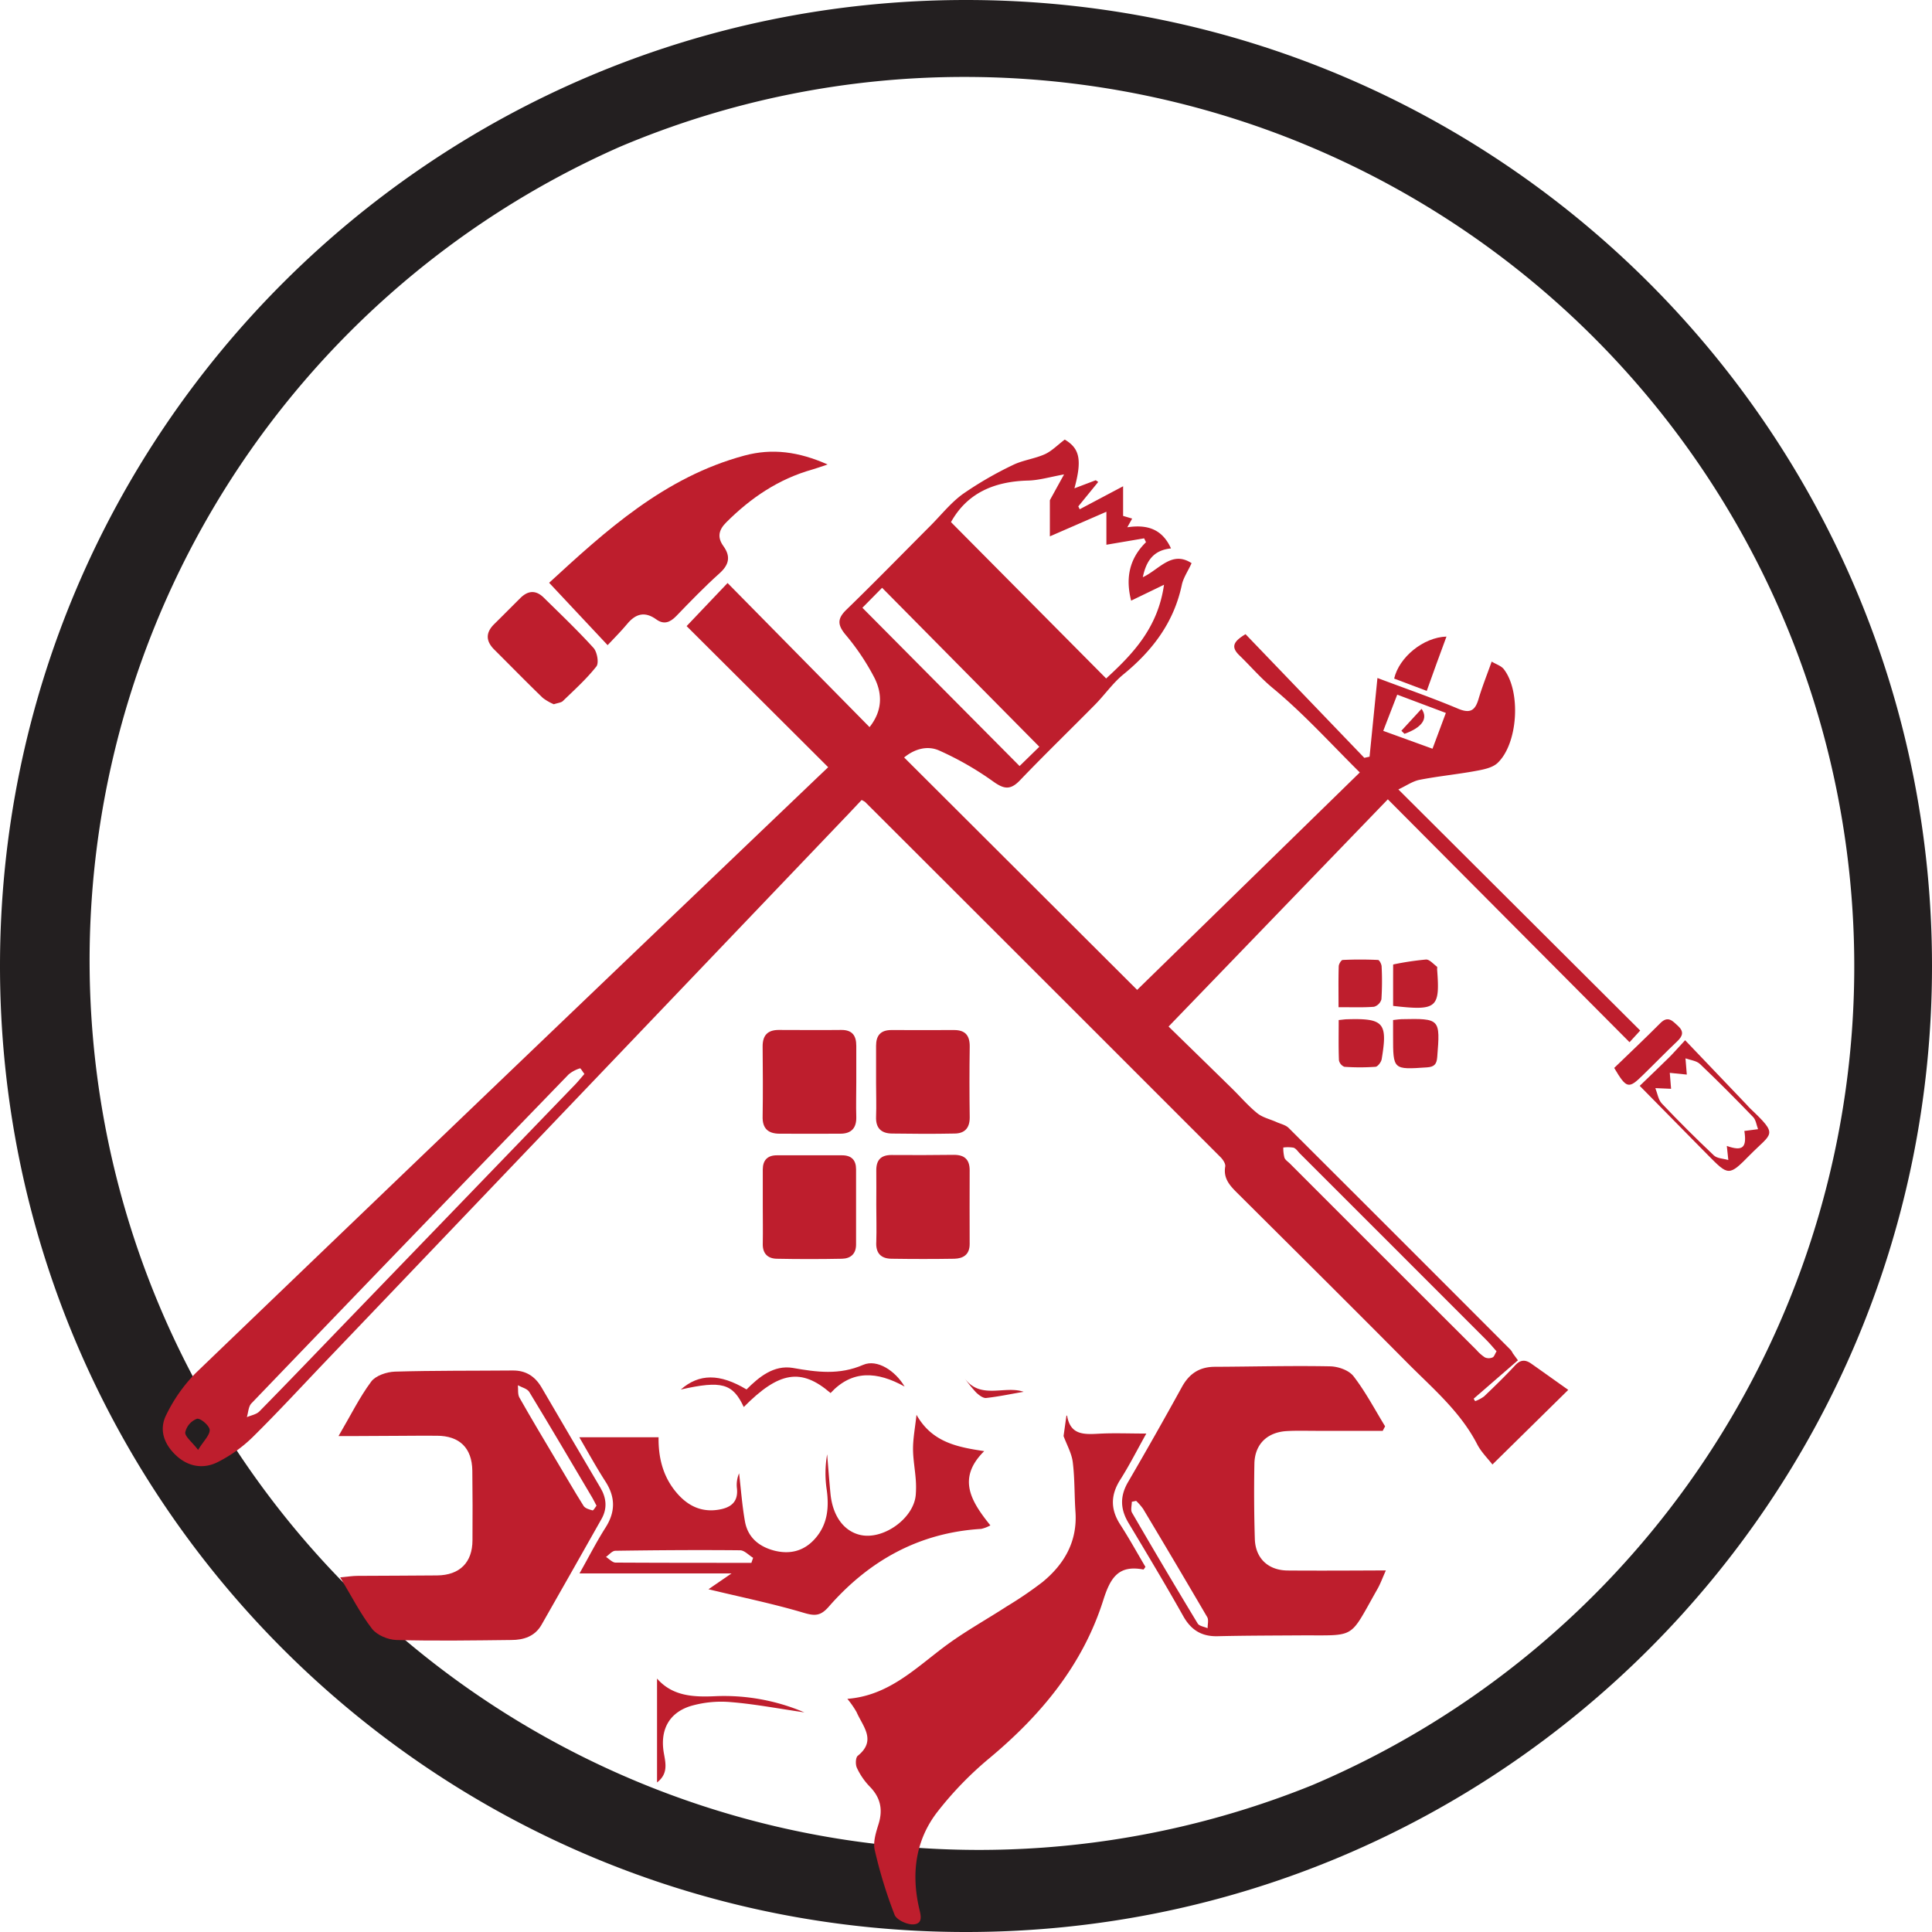 <svg id="Layer_1" data-name="Layer 1" xmlns="http://www.w3.org/2000/svg" viewBox="0 0 627.76 627.76"><defs><style>.cls-1{fill:#231f20;}.cls-2{fill:#be1e2d;}</style></defs><path class="cls-1" d="M313.88,25A289,289,0,0,1,426.32,580.07,289,289,0,0,1,201.44,47.69,287,287,0,0,1,313.88,25m0-25C140.53,0,0,140.53,0,313.88S140.53,627.76,313.88,627.76,627.76,487.23,627.76,313.88,487.23,0,313.88,0Z"/><path class="cls-2" d="M492.33,443.62c-3.23,3.5-6.66,6.81-10.11,10.11a11.79,11.79,0,0,1-2.9,1.54c-.17-.26-.33-.53-.49-.79L493.22,442l-1.67-2.28a5.77,5.77,0,0,0-.71-1.12q-36-36.08-72.11-72.09c-1-1-2.66-1.32-4-1.94-2.08-.93-4.48-1.46-6.19-2.84-3-2.41-5.49-5.37-8.24-8.06-6.77-6.64-13.56-13.25-20.6-20.12l71.25-73.83,78.53,78.92,3.47-3.79-78.58-78.34c2.55-1.19,4.63-2.68,6.92-3.13,6-1.17,12.11-1.76,18.12-2.86,2.49-.45,5.44-1,7.15-2.57,6.71-6.28,7.71-23.29,2.06-30.53-.83-1.07-2.41-1.54-3.93-2.45-1.57,4.41-3.11,8.24-4.28,12.19-1.12,3.78-2.77,4.75-6.69,3.09-8.29-3.49-16.82-6.44-26.15-9.95-.89,8.92-1.73,17.24-2.56,25.57l-1.71.37-38.59-40.18c-3.7,2.25-5,4-2,6.88,3.62,3.5,6.81,7.29,10.81,10.6,10,8.26,18.79,18,28.32,27.45l-72.35,70.65-75.71-75.52c3.3-2.71,7.49-4,11.4-2.25a100.56,100.56,0,0,1,17.37,9.94c3.56,2.57,5.68,3.08,8.89-.29,8-8.35,16.27-16.35,24.37-24.56,3.15-3.2,5.76-7,9.2-9.82,9.47-7.74,16.42-16.9,19-29.1.5-2.34,2-4.46,3.17-7.05-6.45-4.23-10.48,2.08-15.85,4.56,1.11-5.3,3.46-8.79,9.16-9.35-2.86-6.31-7.7-7.85-14.2-6.87l1.58-2.83-2.94-.87V158l-14.1,7.47-.46-.94,6.47-7.93-.8-.56-6.93,2.63c2.58-9.41,1.63-13-3.14-15.84-2.35,1.77-4.21,3.73-6.48,4.76-3.34,1.5-7.18,1.92-10.44,3.54a116.73,116.73,0,0,0-16.16,9.36c-3.89,2.81-7,6.74-10.42,10.19-9.12,9.14-18.14,18.4-27.41,27.39-3,2.9-3,4.91-.35,8.12a76,76,0,0,1,9.43,14.07c2.5,5,2.74,10.52-1.6,16l-46.13-46.82-13.31,14c15.05,15,30.47,30.34,46,45.85l-3.38,3.21q-37.53,35.86-75,71.72Q127,385.2,63.5,446.23a51.3,51.3,0,0,0-9.43,13.4c-2.51,4.87-.8,9.62,3.21,13.34s9,4.45,13.67,2a45.47,45.47,0,0,0,11.14-8c8.11-8,15.81-16.36,23.67-24.59L274.29,265.94c2-2.06,3.9-4.14,5.68-6a10.3,10.3,0,0,1,1.1.61Q338.85,318.23,396.59,376c.78.78,1.68,2.13,1.52,3.05-.65,3.75,1.38,6.06,3.74,8.41,18.52,18.44,37.08,36.86,55.49,55.42,8.17,8.23,17.17,15.79,22.64,26.41,1.29,2.51,3.43,4.59,4.95,6.57l24.64-24.25c-4.05-2.86-8-5.7-12-8.51C495.66,441.75,494.06,441.75,492.33,443.62ZM454,225.71l15.8,5.94c-1.52,4.07-2.83,7.6-4.34,11.63l-16-5.8C451,233.45,452.42,229.82,454,225.71ZM64.37,471.11c-2.11-2.73-4.34-4.38-4.17-5.73A6.12,6.12,0,0,1,64,461c1.16-.25,4,2.2,4.13,3.57C68.23,466.28,66.23,468.1,64.37,471.11ZM187.1,352.17q-37.29,38.65-74.6,77.29c-9.39,9.73-18.74,19.5-28.22,29.15-1,1-2.7,1.26-4.07,1.86.47-1.51.5-3.45,1.48-4.47q51.42-53.53,103.05-106.87a10.55,10.55,0,0,1,3.73-2c.18-.07.83,1.06,1.42,1.83C188.87,350.13,188,351.2,187.1,352.17ZM334,156.15c3.64-.09,7.24-1.19,11.74-2l-4.61,8.38v11.75l18.37-8V177l12.26-2.08c.2.42.4.83.61,1.25-5.51,5.41-6.67,11.77-4.83,19L378.22,190c-2,14.05-10.15,22.51-18.8,30.45L309,169.65C314.27,160.17,323.07,156.44,334,156.15Zm-53.78,41.33,6.4-6.49,51.09,51.65-6.42,6.27Zm139,180.68c-.65-.65-1.57-1.2-1.87-2a12.29,12.29,0,0,1-.37-3.3,11.42,11.42,0,0,1,3.31.05c.79.25,1.38,1.17,2,1.82q30.3,30.27,60.57,60.57c1.17,1.16,2.22,2.44,3.41,3.77-.53.87-.77,1.79-1.31,2a3.11,3.11,0,0,1-2.45,0,13,13,0,0,1-2.75-2.41Q449.48,408.46,419.21,378.16Z"/><path class="cls-2" d="M364,480.8c3-4.72,5.5-9.7,8.47-15-5.75,0-10.68-.22-15.58.06s-9.09.29-10.14-5.77c0-.13-.44-.19-.23-.11-.31,2.14-.62,4.39-.94,6.63,1.08,2.93,2.66,5.66,3,8.55.66,5.32.5,10.73.87,16.09.66,9.63-3.63,17-10.73,22.82a122.34,122.34,0,0,1-11.4,7.77c-6.95,4.51-14.26,8.51-20.84,13.5C297,542.51,288.39,551,275.33,552a30,30,0,0,1,3,4.32c2,4.61,6.59,9.18.39,14.18-.73.58-.8,2.83-.3,3.9a22,22,0,0,0,4.08,6c3.53,3.55,4.45,7.42,3,12.19-.85,2.74-1.88,5.9-1.28,8.51a151.47,151.47,0,0,0,6.45,21.06c.65,1.67,4.14,3.28,6.18,3.12,3.26-.25,2.27-3.19,1.75-5.48-2.53-11.24-1.05-22,6-31.09a112.73,112.73,0,0,1,16.93-17.46c16.78-14,30.29-30.3,36.94-51.27,2.3-7.26,4.89-11.57,13.05-10,.12,0,.33-.4.67-.85-2.67-4.51-5.26-9.21-8.16-13.71C360.81,490.47,360.82,485.81,364,480.8Z"/><path class="cls-2" d="M195.1,483.42q-9.6-16.26-19.12-32.58c-2.12-3.62-5.1-5.57-9.39-5.53-12.76.11-25.52,0-38.27.37-2.66.09-6.24,1.28-7.7,3.23C116.83,454,114,459.79,110,466.61h6.53c8.46,0,16.91-.14,25.37-.1,7.44,0,11.47,4,11.57,11.34.1,7.54.1,15.07.05,22.6,0,7.25-4.16,11.37-11.48,11.45-8.61.1-17.22.07-25.83.14-1.58,0-3.17.26-5.67.49,3.71,6.15,6.54,11.79,10.34,16.7,1.6,2.07,5.18,3.57,7.91,3.65,12.44.34,24.9.14,37.35,0,4,0,7.65-1.16,9.81-4.93q9.81-17.21,19.54-34.47C197.35,490.16,197.07,486.75,195.1,483.42Zm-2.56,7.35c-1-.27-2.41-.65-2.92-1.46-3.1-4.92-6-10-9-15-4-6.72-8-13.41-11.85-20.2-.61-1.09-.35-2.68-.49-4,1.26.7,3,1.08,3.68,2.15,6.92,11.37,13.67,22.86,20.45,34.32.46.78.85,1.6,1.41,2.66C193.4,489.78,192.82,490.84,192.54,490.77Z"/><path class="cls-2" d="M418.4,510.3c-6.32-.05-10.48-3.94-10.67-10.26q-.37-12.21-.14-24.45c.12-6.29,4.13-10.22,10.49-10.59,3.22-.19,6.46-.08,9.69-.08h21.51l.78-1.47c-3.35-5.46-6.34-11.19-10.23-16.23-1.51-2-5-3.21-7.67-3.26-12.45-.24-24.92.1-37.37.15-5,0-8.35,2.19-10.75,6.55q-8.55,15.54-17.49,30.88c-2.72,4.65-2.55,8.87.19,13.4,6,10,12,20,17.74,30.2,2.55,4.54,6,6.64,11.17,6.51,8.92-.21,17.84-.21,26.76-.27,18.58-.11,15.72,1.55,25.12-15,1-1.73,1.66-3.63,2.78-6.11C439,510.32,428.69,510.38,418.4,510.3Zm-26,18.76c-1.1-.5-2.72-.68-3.24-1.54q-10.83-17.89-21.33-36c-.52-.89-.07-2.35-.07-3.55l1.4-.3a18.09,18.09,0,0,1,2.25,2.57q10.52,17.55,20.85,35.21C392.79,526.36,392.37,527.84,392.39,529.06Z"/><path class="cls-2" d="M321.8,495.64c-6.19-7.71-11-15.24-2-24.13-8.82-1.31-17-2.91-22-11.8-.47,4.23-1.11,7.56-1.13,10.89s.63,6.72.88,10.09a31.79,31.79,0,0,1,0,5.07c-.67,7.72-10.77,14.84-18.26,12.93-5.26-1.34-8.76-6.25-9.45-13.39-.41-4.25-.72-8.5-1.08-12.75a35.86,35.86,0,0,0-.11,11.69c.76,5.72.21,11.09-3.72,15.6-3.56,4.1-8.12,5.32-13.35,4-5-1.32-8.61-4.3-9.53-9.52s-1.29-10.4-1.9-15.6a9.63,9.63,0,0,0-.73,4.62c.63,4.85-2.14,6.66-6.27,7.25-5.75.82-10.16-1.66-13.67-6-4.14-5.09-5.58-11.11-5.49-17.58H188.24c3,5.18,5.6,9.89,8.49,14.38,3.28,5.1,3.26,9.91,0,15-2.9,4.57-5.37,9.42-8.43,14.85h49.41l-7.51,5.15C240.52,518.9,250.87,521,261,524c3.75,1.12,5.6,1.16,8.34-2,13.08-14.93,29.3-24,49.49-25.22A11.5,11.5,0,0,0,321.8,495.64Zm-77.65,12.17c-14.72,0-29.43,0-44.15-.08-1,0-2.07-1.2-3.1-1.84,1-.69,2-2,3.06-2,13.5-.2,27-.29,40.5-.16,1.42,0,2.83,1.6,4.25,2.45C244.52,506.72,244.33,507.27,244.15,507.81Z"/><path class="cls-2" d="M203.74,202.79c2.79-3.4,5.79-4.23,9.52-1.52,2.43,1.75,4.44,1,6.45-1.07,4.59-4.76,9.19-9.52,14.1-13.93,3.13-2.81,3.64-5.5,1.26-8.8-2.1-2.9-1.54-5.3.9-7.73,8-8,17-14.08,27.94-17.17,1.35-.38,2.68-.88,5-1.65-9.47-4.19-18-5.31-27-2.9-26.08,7-45.21,24.56-63.48,41.34l19,20.27C199.59,207.3,201.79,205.15,203.74,202.79Z"/><path class="cls-2" d="M289.78,409c6.76.1,13.53.11,20.29,0,2.88-.07,5-1.31,5-4.76-.06-8,0-16,0-24,0-3.47-1.65-5-5.11-5q-10.14.13-20.28.05c-3.55,0-5,1.73-4.95,5.11.05,3.69,0,7.38,0,11.06h0c0,4,.13,8,0,12C284.47,407.26,286.33,409,289.78,409Z"/><path class="cls-2" d="M252.37,409q10.61.21,21.2,0c2.77-.06,4.6-1.53,4.59-4.64,0-8.15,0-16.29,0-24.44,0-2.95-1.48-4.54-4.56-4.53-7.07,0-14.14,0-21.21,0-3,0-4.52,1.6-4.54,4.56,0,4,0,8,0,12h0c0,4,.07,8,0,12C247.71,407.12,249.28,408.93,252.37,409Z"/><path class="cls-2" d="M253.25,368.37c6.6.06,13.2,0,19.81,0,3.57,0,5.29-1.86,5.17-5.51s0-7.37,0-11.06c0-4,0-8,0-12,0-3.32-1.33-5.19-4.93-5.14-6.76.08-13.52,0-20.27,0-3.67,0-5.26,1.81-5.23,5.43.06,7.52.13,15.05,0,22.57C247.66,366.68,249.58,368.34,253.25,368.37Z"/><path class="cls-2" d="M289.81,368.32c6.76.1,13.52.14,20.28,0,3.25,0,5-1.67,5-5.21q-.17-11.52,0-23c.05-3.65-1.45-5.45-5.15-5.42-6.76,0-13.52.05-20.28,0-3.53,0-5,1.76-5,5.13,0,4,0,8,0,12,0,3.69.14,7.38,0,11.06S286.34,368.27,289.81,368.32Z"/><path class="cls-2" d="M176.34,226.74a16.22,16.22,0,0,0,3.62,2.09c1.29-.44,2.37-.5,2.95-1.06,3.75-3.63,7.66-7.15,10.87-11.22.88-1.12.26-4.66-.91-6-5.15-5.68-10.74-11-16.19-16.36-2.56-2.53-5.13-2.34-7.62.15-2.83,2.81-5.64,5.65-8.48,8.45s-2.76,5.55.08,8.34C165.9,216.35,171.05,221.62,176.34,226.74Z"/><path class="cls-2" d="M568.68,360.17c-.44-.42-.83-.9-1.26-1.35L547.54,338c-2.33,2.5-3.73,4.12-5.24,5.62-3.06,3-6.18,6-9.51,9.2l22.07,22.41c6.8,6.9,6.89,7,13.78,0C575.83,367.93,578,369,568.68,360.17Zm-1.89,7.31c.86,5.45-.56,6.68-5.7,4.87.17,1.53.33,3,.49,4.57-1.59-.47-3.62-.48-4.7-1.5q-8.68-8.19-16.91-16.86c-1.15-1.22-1.42-3.28-2.1-5l5.11.22-.42-5.18,5.53.56c-.14-1.76-.29-3.51-.43-5.27,1.59.58,3.57.75,4.7,1.83,5.9,5.6,11.63,11.38,17.28,17.24.91.95,1.09,2.61,1.6,3.94Z"/><path class="cls-2" d="M221.2,451.5c13.31-3,16.87-2,20.47,5.68,11.49-11.61,18.69-12.74,28.2-4.54,7-7.57,15.11-7.08,24.06-2.11-3-5.12-8.9-9-13.44-7.06-7.81,3.39-15.09,2.38-22.92,1-6.15-1-10.94,2.93-15,7C233.84,446.24,227.17,446.29,221.2,451.5Z"/><path class="cls-2" d="M463.67,346.82c2.34-.16,3.13-1,3.32-3.28,1-12.55,1-12.64-11.63-12.38-.61,0-1.22.12-2.71.28v5.22C452.65,347.64,452.64,347.57,463.67,346.82Z"/><path class="cls-2" d="M452.66,326.85c14.27,1.62,15.27.74,14.3-11.86,0-.31.1-.78-.06-.9-1.16-.85-2.41-2.37-3.56-2.31a92,92,0,0,0-10.62,1.6c-.07,0-.05.57-.05.88C452.66,318.37,452.66,322.49,452.66,326.85Z"/><path class="cls-2" d="M232,551.16c-6.89.29-13.59-.1-18.51-5.75v33.76c3.58-2.76,2.84-6.07,2.25-9.32-1.38-7.49,1.45-13.27,8.7-15.52a35.56,35.56,0,0,1,13.08-1.26c7.6.61,15.12,2.06,23.85,3.33A66.54,66.54,0,0,0,232,551.16Z"/><path class="cls-2" d="M436.81,346.63a71.35,71.35,0,0,0,10.13,0c.74-.06,1.82-1.5,2-2.44,2-11.87.71-13.37-11.28-13-.6,0-1.21.11-2.68.25,0,4.55-.09,8.82.08,13.07A2.91,2.91,0,0,0,436.81,346.63Z"/><path class="cls-2" d="M446.46,327.13a3.53,3.53,0,0,0,2.4-2.43,91.42,91.42,0,0,0,.07-10.6c0-.77-.72-2.16-1.16-2.18-3.83-.18-7.67-.19-11.49,0-.48,0-1.27,1.33-1.29,2.06-.13,4.25-.06,8.5-.06,13.29C439.16,327.25,442.83,327.41,446.46,327.13Z"/><path class="cls-2" d="M545,338.33c1.78-1.7,2.23-3.15.21-5-1.75-1.59-3.22-3.4-5.71-.9-4.88,4.9-9.89,9.65-15,14.57,4,6.76,4.68,6.9,9.32,2.33C537.56,345.7,541.19,341.94,545,338.33Z"/><path class="cls-2" d="M470,206.84c-7.51.23-15.4,6.7-17,13.65l10.59,4C465.68,218.58,467.76,212.88,470,206.84Z"/><path class="cls-2" d="M320.43,454.24c4.07-.44,8.1-1.32,12.18-2-6.1-2.16-14,2.66-19.16-4.37a47.66,47.66,0,0,0,3.68,4.54C318,453.25,319.39,454.35,320.43,454.24Z"/><path class="cls-2" d="M455.35,237.44l1,1c5.64-2,7.82-4.95,5.55-8.12Z"/></svg>